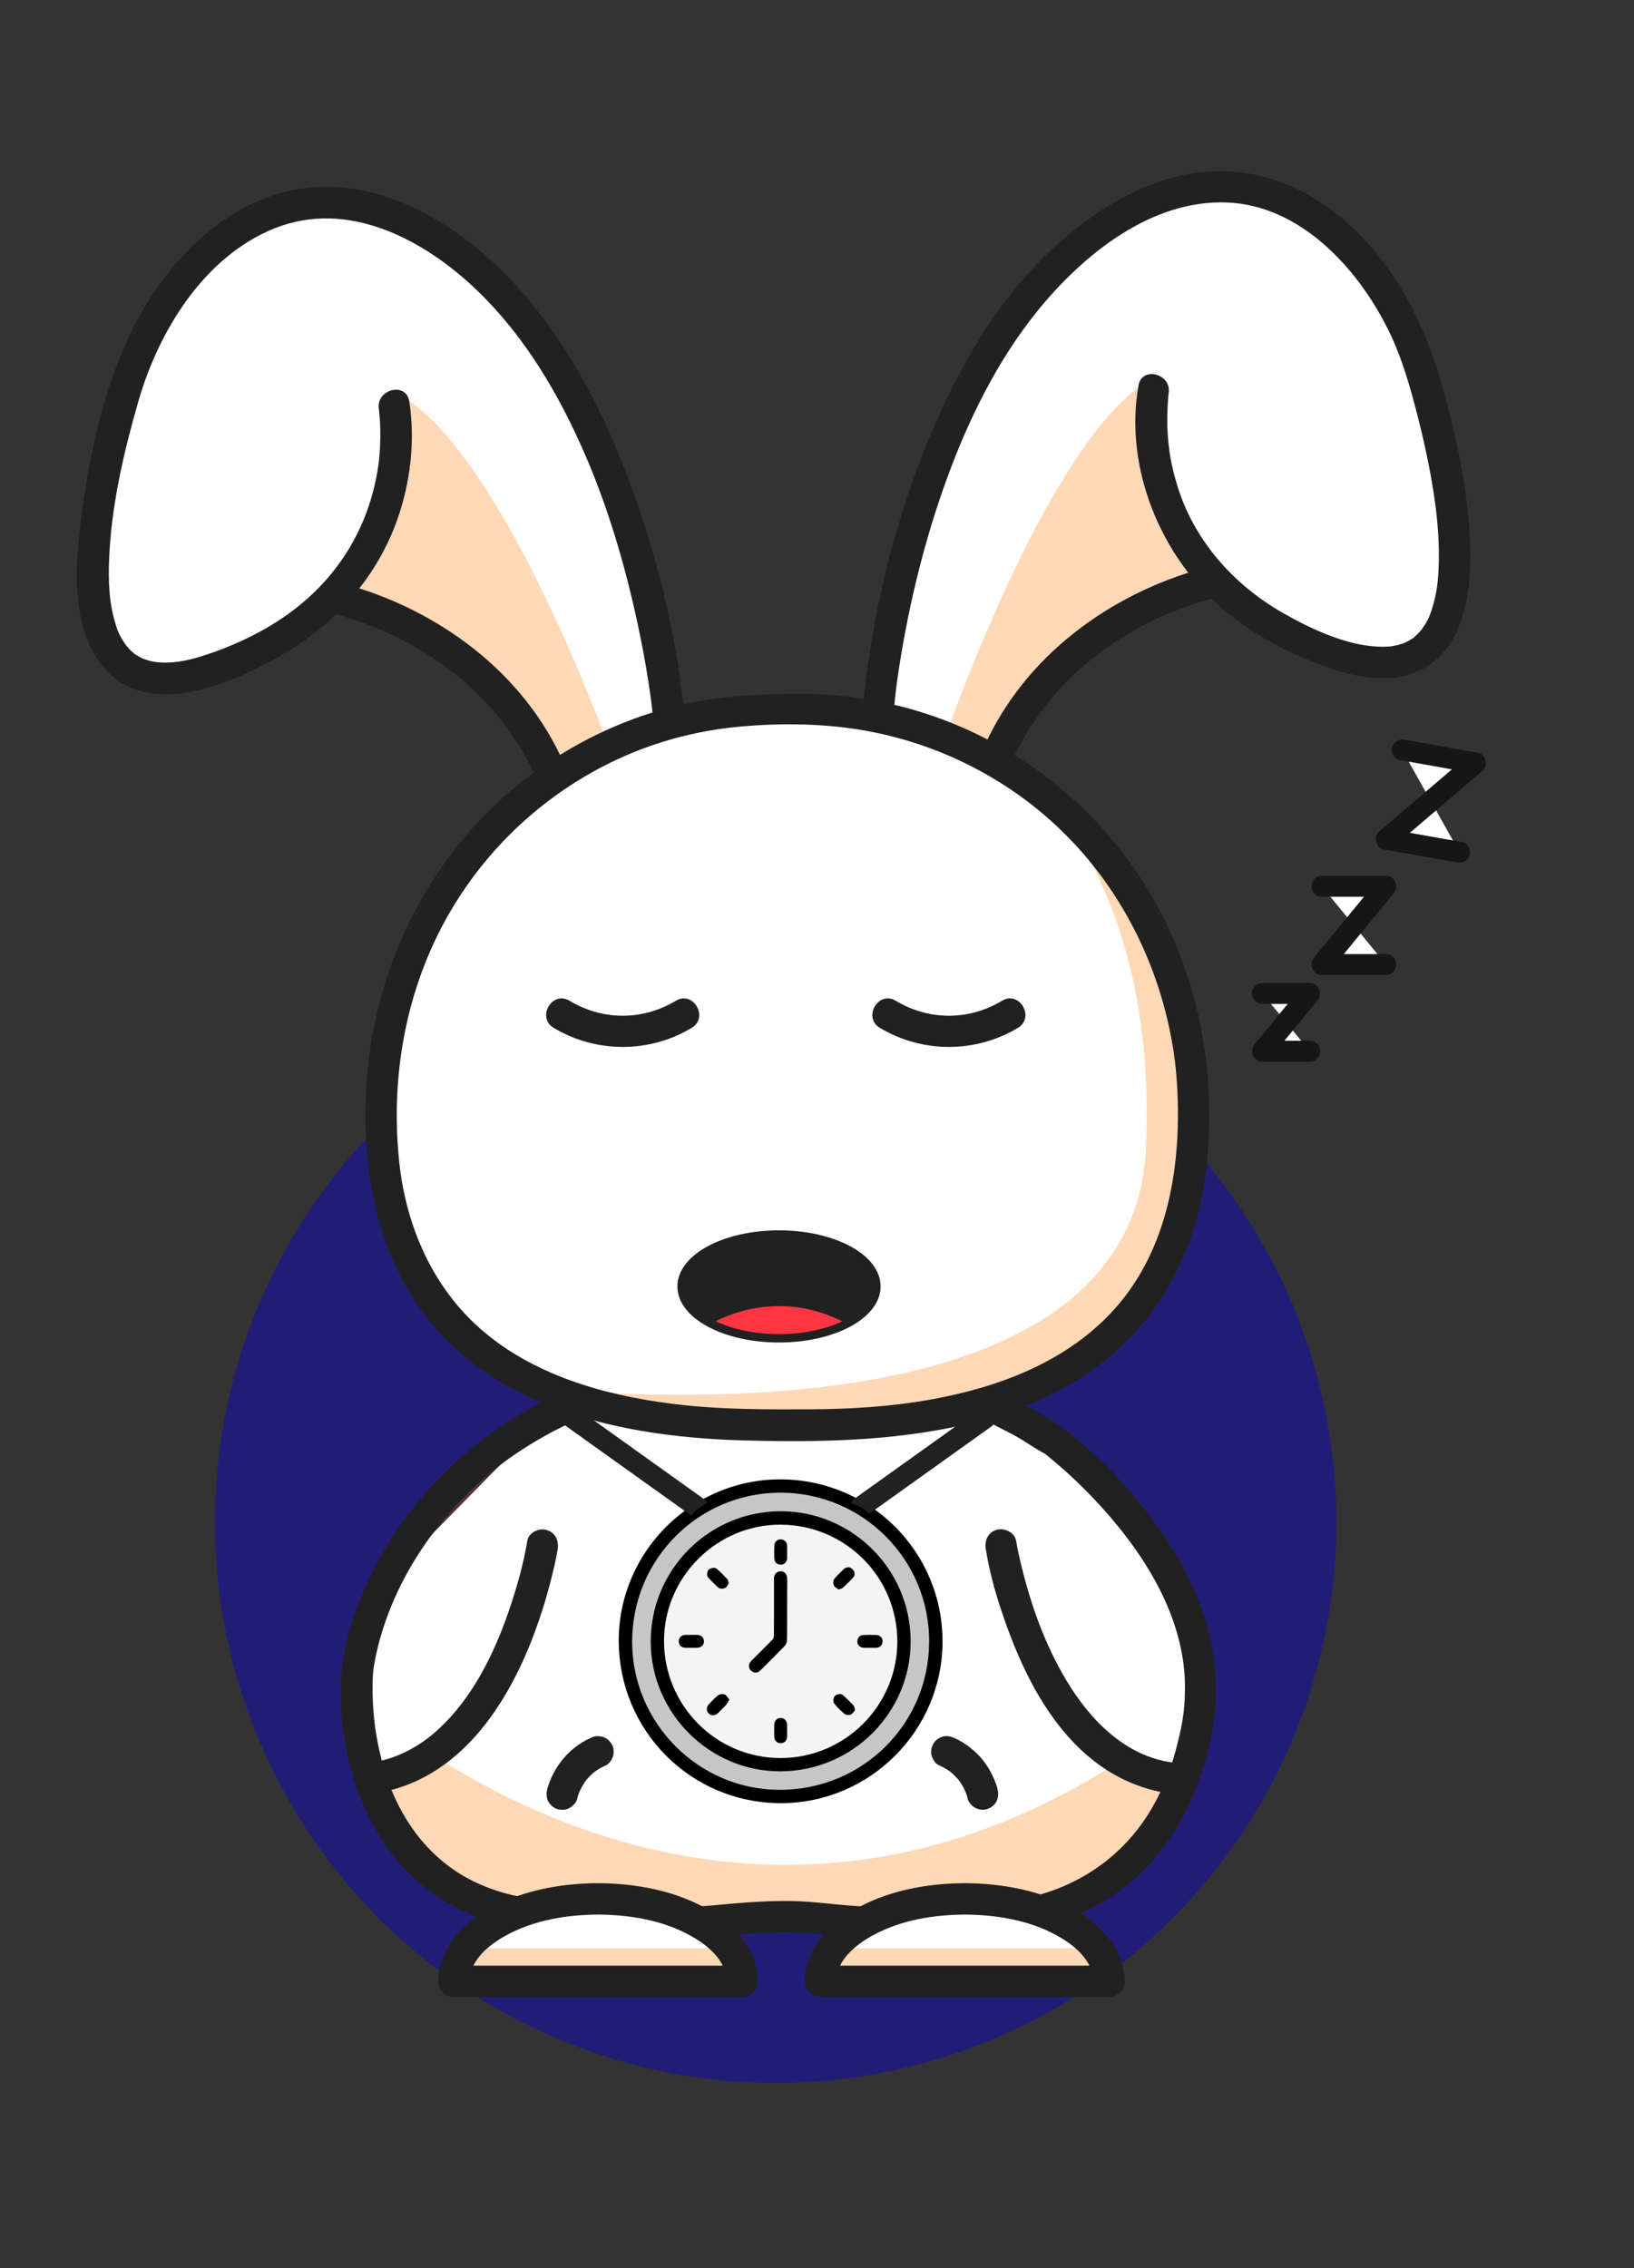 <?xml version="1.0" encoding="utf-8"?>
<!-- Generator: Adobe Illustrator 25.1.0, SVG Export Plug-In . SVG Version: 6.00 Build 0)  -->
<svg version="1.1" id="Calque_1" xmlns="http://www.w3.org/2000/svg" xmlns:xlink="http://www.w3.org/1999/xlink" x="0px" y="0px"
	 viewBox="0 0 195.26 270.97" style="enable-background:new 0 0 195.26 270.97;" xml:space="preserve">
<rect x="0" y="0" width="195.26" height="270.97" fill="#333333" stroke="none"/>
<style type="text/css">
	.st0{fill:#211D77;}
	.st1{fill:#FFFFFF;stroke:#50333C;stroke-width:0.75;stroke-miterlimit:10;}
	.st2{fill:#FFD8B6;}
	.st3{fill:#FFFFFF;}
	.st4{fill:#161616;}
	.st5{fill:#50333C;}
	.st6{fill:#222122;}
	.st7{fill:#FF3542;}
	.st8{fill:none;stroke:#222122;stroke-miterlimit:10;}
	.st9{fill:#F4F4F4;}
	.st10{fill:#C6C6C6;}
	.st11{stroke:#000000;stroke-width:0.5;stroke-miterlimit:10;}
</style>
<circle class="st0" cx="92.69" cy="181.83" r="67.01"/>
<path class="st1" d="M144.01,200.28c-0.55-1.22-0.63-2.66-0.24-3.95l-4.73-8.89l-6.43-10.53l-16.32-8.4l-17.03,2.19L72.49,169
	l-6.38-0.99l-18.2,18.53l-4.86,11.7c0.32,1.05,0.32,2.2,0,3.26c0.83,4.7,0.33,9.99,2.04,14.51c3.62,9.57,11.38,12.39,21,12.91
	c1.04,0.06,2.12,0.48,3.01,1.14l0.4-1.02l45.88,1.33c0.8-0.9,1.99-1.48,3.6-1.44c2.06,0.04,4.27,0.08,6.48,0.02
	c0.77-1.3,2.13-2.24,4.1-2.24c0.34,0,0.66,0.03,0.96,0.09c2.3-2.4,5.02-4.45,7.4-6.72c0.08-0.65,0.27-1.3,0.58-1.91
	c0.7-1.39,1.54-2.7,2.3-4.07c0.11-0.19,0.21-0.39,0.31-0.59c-0.15-1.26,0.18-2.55,0.94-3.62c0.01-0.04,0.02-0.07,0.03-0.11
	c0.24-1.26,0.91-2.15,1.77-2.73C143.87,204.78,143.73,202.48,144.01,200.28z"/>
<path class="st2" d="M140.06,212.08c-1.28,0-2.63-0.56-3.54-1.46c-0.39-0.4-0.78-0.82-1.12-1.27c-37.77,25.42-71.36,8.62-84.94-0.56
	c-0.03,0.05-0.06,0.1-0.09,0.15c-0.44,0.75-1.04,1.35-1.79,1.79c-0.4,0.17-0.8,0.34-1.19,0.5c-0.89,0.24-1.77,0.24-2.66,0
	c-0.22-0.09-0.44-0.18-0.65-0.28v4.1l10.96,11.67l3.91,2.92l14.28-1.32l10.31,1.46l4.88-0.49l9.69,1.06l7.64-1.12l14.8-1.22
	l7.24-0.46l10.23-6.79l2.43-8.72C140.33,212.07,140.19,212.08,140.06,212.08z"/>
<g>
	<g>
		<polyline class="st3" points="167.55,89.59 176.32,91.15 165.65,100.26 174.42,101.82 		"/>
		<g>
			<path class="st4" d="M167.22,90.79c2.92,0.52,5.85,1.04,8.77,1.56c-0.18-0.7-0.37-1.39-0.55-2.09c-3.11,2.66-6.23,5.31-9.34,7.97
				c-0.44,0.38-0.89,0.76-1.33,1.14c-0.68,0.58-0.35,1.93,0.55,2.09c2.92,0.52,5.85,1.04,8.77,1.56c0.66,0.12,1.35-0.18,1.54-0.87
				c0.17-0.6-0.2-1.42-0.87-1.54c-2.92-0.52-5.85-1.04-8.77-1.56c0.18,0.7,0.37,1.39,0.55,2.09c3.11-2.66,6.23-5.31,9.34-7.97
				c0.44-0.38,0.89-0.76,1.33-1.14c0.68-0.58,0.35-1.93-0.55-2.09c-2.92-0.52-5.85-1.04-8.77-1.56c-0.66-0.12-1.35,0.18-1.54,0.87
				C166.18,89.86,166.55,90.67,167.22,90.79L167.22,90.79z"/>
		</g>
	</g>
	<g>
		<polyline class="st3" points="157.95,105.88 165.62,105.88 157.95,115.22 165.62,115.22 		"/>
		<g>
			<path class="st4" d="M157.95,107.13c2.56,0,5.11,0,7.67,0c-0.29-0.71-0.59-1.42-0.88-2.13c-2.24,2.73-4.48,5.45-6.72,8.18
				c-0.32,0.39-0.64,0.77-0.95,1.16c-0.32,0.39-0.48,0.87-0.26,1.37c0.2,0.45,0.63,0.77,1.14,0.77c2.56,0,5.11,0,7.67,0
				c1.61,0,1.61-2.5,0-2.5c-2.56,0-5.11,0-7.67,0c0.29,0.71,0.59,1.42,0.88,2.13c2.24-2.73,4.48-5.45,6.72-8.18
				c0.32-0.39,0.64-0.77,0.95-1.16c0.32-0.39,0.48-0.87,0.26-1.37c-0.2-0.45-0.63-0.77-1.14-0.77c-2.56,0-5.11,0-7.67,0
				C156.34,104.63,156.33,107.13,157.95,107.13L157.95,107.13z"/>
		</g>
	</g>
	<g>
		<polyline class="st3" points="150.85,118.68 156.51,118.68 150.85,125.57 156.51,125.57 		"/>
		<g>
			<path class="st4" d="M150.85,119.93c1.89,0,3.77,0,5.66,0c-0.29-0.71-0.59-1.42-0.88-2.13c-1.65,2.01-3.3,4.02-4.95,6.03
				c-0.23,0.29-0.47,0.57-0.7,0.86c-0.33,0.4-0.47,0.87-0.26,1.37c0.19,0.45,0.64,0.77,1.14,0.77c1.89,0,3.77,0,5.66,0
				c0.65,0,1.28-0.57,1.25-1.25c-0.03-0.68-0.55-1.25-1.25-1.25c-1.89,0-3.77,0-5.66,0c0.29,0.71,0.59,1.42,0.88,2.13
				c1.65-2.01,3.3-4.02,4.95-6.03c0.23-0.29,0.47-0.57,0.7-0.86c0.33-0.4,0.47-0.87,0.26-1.37c-0.19-0.45-0.64-0.77-1.14-0.77
				c-1.89,0-3.77,0-5.66,0c-0.65,0-1.28,0.57-1.25,1.25C149.63,119.36,150.15,119.93,150.85,119.93L150.85,119.93z"/>
		</g>
	</g>
</g>
<polygon class="st1" points="78.78,169.18 110.83,170.12 128.44,163.17 139.27,151.13 142.64,135.77 138.32,113.28 129.27,99.88 
	114.36,88.62 98.31,84.97 83.61,86.03 66.5,92.2 53.99,105.98 47.97,119.27 45.22,135.18 50.81,154.15 61.37,164.2 "/>
<polygon class="st1" points="68.31,92.2 79.37,85.79 77,71.56 71.37,55.1 62.61,38.09 50.25,27.34 36.07,24.16 24.34,30.75 
	17.65,39.87 13.48,54.3 12.75,61.69 12.01,70.98 13.87,78.57 17.5,81.32 30.6,77.77 38.36,72.55 45.69,74.15 53.21,78.9 
	61.08,86.03 "/>
<polygon class="st3" points="116.79,90.64 105.73,84.23 108.1,70 113.73,53.54 122.49,36.53 134.85,25.78 149.03,22.6 160.76,29.19 
	167.45,38.3 171.62,52.74 172.36,60.13 173.1,69.42 171.24,77.01 167.61,79.76 154.5,76.21 146.75,70.99 139.41,72.59 131.9,77.34 
	124.02,84.47 "/>
<path class="st2" d="M72.91,89.65c0,0-12.77-35.68-25.22-42.51l-2.16,13.92l-2.96,7.78l-0.45,1.82l7.1,2.61l12.49,10.3l5.53,8.2
	L72.91,89.65z"/>
<path class="st2" d="M112.38,89.65c0,0,12.77-37.55,25.22-44.38l2.16,15.79l2.96,7.78l0.45,1.82l-7.1,2.61l-12.49,10.3l-5.53,8.2
	L112.38,89.65z"/>
<path class="st2" d="M143.08,127.75c-0.19-0.88-0.16-1.81,0.1-2.67c-1.89-1.87-2.55-4.34-3.13-6.94c-0.81-3.61-2.28-7.07-3.8-10.43
	c-2.34-5.19-5.24-10.76-10.94-12.4c6.08,7.51,12.57,20.59,11.63,41.79c-1.44,32.6-54.72,30.4-72.82,28.7
	c2.23,1.03,4.64,1.88,7.02,2.11c1.54,0.15,2.93,0.84,3.78,1.98c0.53,0.07,1.01,0.22,1.43,0.43c0.25-0.04,0.5-0.06,0.77-0.06
	c0.83,0,1.53,0.19,2.13,0.5c4.39-0.46,8.72,0.47,13.11,0.55c0.37,0.01,0.71,0.05,1.03,0.12c0.24-0.04,0.48-0.06,0.72-0.07
	c2.7-0.02,5.4-0.19,8.1-0.22c0.54-0.23,1.16-0.36,1.86-0.36c0.44,0,0.85,0.06,1.22,0.15c0.49-0.17,1.03-0.28,1.64-0.28
	c0.34,0,0.65,0.03,0.95,0.09c4.39-1.54,8.75-2.93,13.35-3.6l8.18-3.96c0.36-2.05,1.88-3.86,4.56-3.87c0-0.01,0.01-0.01,0.01-0.02
	c2.4-3.63,5.75-7.08,6.96-11.34c0.26-0.9,0.68-1.6,1.22-2.12l1.64-12.16C142.37,132.12,142.13,129.62,143.08,127.75z"/>
<path class="st5" d="M80,144.78"/>
<g>
	<g>
		<path class="st6" d="M119.23,213.83c-0.12-0.59-0.39-1.17-0.63-1.71c-0.51-1.1-1.27-2.13-2.17-2.93c-0.7-0.62-1.48-1.16-2.34-1.54
			c-0.48-0.21-0.92-0.33-1.44-0.19c-0.43,0.12-0.91,0.46-1.12,0.86c-0.23,0.44-0.35,0.96-0.19,1.44c0.14,0.44,0.43,0.93,0.86,1.12
			c0.56,0.25,1.09,0.56,1.57,0.93c-0.13-0.1-0.25-0.2-0.38-0.29c0.5,0.39,0.94,0.83,1.33,1.33c-0.1-0.13-0.2-0.25-0.29-0.38
			c0.42,0.54,0.77,1.13,1.03,1.76c-0.06-0.15-0.13-0.3-0.19-0.45c0.14,0.34,0.27,0.69,0.35,1.04c0.09,0.44,0.48,0.9,0.86,1.12
			c0.4,0.24,0.99,0.33,1.44,0.19c0.45-0.15,0.89-0.43,1.12-0.86C119.29,214.81,119.33,214.35,119.23,213.83L119.23,213.83z"/>
	</g>
</g>
<g>
	<g>
		<path class="st6" d="M68.99,214.83c0.07-0.36,0.21-0.71,0.35-1.04c-0.06,0.15-0.13,0.3-0.19,0.45c0.27-0.63,0.62-1.22,1.03-1.76
			c-0.1,0.13-0.2,0.25-0.29,0.38c0.39-0.5,0.83-0.94,1.33-1.33c-0.13,0.1-0.25,0.2-0.38,0.29c0.49-0.37,1.01-0.68,1.57-0.93
			c0.4-0.18,0.75-0.72,0.86-1.12c0.12-0.45,0.07-1.05-0.19-1.44c-0.26-0.4-0.64-0.75-1.12-0.86c-0.17-0.02-0.33-0.04-0.5-0.07
			c-0.34,0-0.65,0.09-0.95,0.26c-2.4,1.07-4.21,3.24-5.01,5.71c-0.05,0.15-0.1,0.31-0.13,0.47c-0.1,0.5-0.07,1,0.19,1.44
			c0.23,0.39,0.67,0.76,1.12,0.86c0.48,0.11,1.02,0.09,1.44-0.19C68.52,215.7,68.89,215.31,68.99,214.83L68.99,214.83z"/>
	</g>
</g>
<g>
	<g>
		<path class="st6" d="M117.59,169.63c1.22,0.56,2.41,1.16,3.58,1.81c1.26,0.69,2.44,1.58,3.71,2.24c0.41,0.21-0.33-0.27-0.04-0.03
			c0.25,0.21,0.5,0.4,0.75,0.61c2.14,1.76,4.14,3.7,6.01,5.75c5.42,5.96,10.14,13.6,10,21.92c-0.04,2.39-0.27,3.82-0.85,6.19
			c-0.69,2.84-1.64,5.34-3.07,7.83c-3.62,6.27-9.78,10.16-16.96,11.12c-2.74,0.37-5.52,0.24-8.27,0.37
			c-2.95,0.13-5.9,0.39-8.85,0.32c-3.07-0.08-6.1-0.63-9.18-0.66c-3.28-0.04-6.53,0.27-9.79,0.57c-2.91,0.27-5.85,0.02-8.76-0.17
			c-3.06-0.2-6.12-0.24-9.18-0.37c-3.69-0.16-7.42-0.93-10.69-2.68c-5.04-2.69-8.28-7.39-9.92-12.55c-0.37-1.16-0.67-2.34-0.91-3.54
			c-0.1-0.51-0.19-1.02-0.27-1.54c-0.02-0.12-0.13-0.9-0.07-0.42c-0.04-0.29-0.07-0.59-0.1-0.88c-0.16-1.47-0.24-2.96-0.21-4.44
			c0.01-0.49,0.04-0.96,0.08-1.45c0.01-0.14,0.03-0.27,0.05-0.4c-0.08,0.69,0,0.04,0.02-0.11c0.08-0.44,0.15-0.87,0.24-1.31
			c0.27-1.27,0.61-2.52,1.03-3.75c2.83-8.44,9-16.08,16.46-20.89c2.41-1.56,4.95-2.92,7.62-3.98c0.94-0.37,1.6-1.26,1.31-2.31
			c-0.25-0.9-1.36-1.68-2.31-1.31c-10.29,4.05-19.2,11.85-24.27,21.73c-2.03,3.97-3.66,8.44-3.96,12.93
			c-0.56,8.68,2.37,18.64,9.03,24.47c2.81,2.46,6.17,4.18,9.77,5.14c5.22,1.39,10.69,1.03,16.03,1.39c2.98,0.2,6,0.45,8.99,0.19
			c3.51-0.32,6.99-0.64,10.52-0.55c3.1,0.07,6.16,0.65,9.27,0.66c3.32,0.01,6.64-0.31,9.96-0.4c5.05-0.14,9.86-0.43,14.56-2.45
			c3.46-1.48,6.58-3.76,9.02-6.63c4.1-4.81,6.4-10.88,7.18-17.11c1.01-8.04-1.97-15.8-6.59-22.28c-3.23-4.53-7.2-8.95-11.76-12.21
			c-2.24-1.61-4.79-2.89-7.29-4.05C117.3,165.39,115.39,168.62,117.59,169.63L117.59,169.63z"/>
	</g>
</g>
<g>
	<g>
		<path class="st6" d="M140.76,133.33c-0.03,8.51-2.04,17.22-8.04,23.56c-5.64,5.95-13.57,8.88-21.48,10.3
			c-4.74,0.85-9.56,1.15-14.37,1.17c-5.06,0.02-10.12,0.04-15.16-0.5c-8.13-0.86-16.69-3.04-23.22-8.21
			c-6.49-5.13-9.94-12.79-10.79-20.91c-1.05-10.02,0.76-20.33,5.71-29.15c4.66-8.3,11.85-14.95,20.5-18.94
			c4.32-1.99,9.03-3.27,13.76-3.77c4.91-0.51,10.11-0.5,14.99,0.28c9.45,1.53,18.24,6,24.95,12.83
			c6.86,6.99,11.19,16.08,12.65,25.74C140.63,128.27,140.77,130.81,140.76,133.33c-0.01,2.41,3.74,2.42,3.75,0
			c0.02-10.75-3.1-21.48-9.44-30.23c-6.05-8.36-14.61-14.66-24.44-17.85c-4.99-1.62-10.27-2.4-15.51-2.36
			c-5.34,0.04-10.54,0.36-15.71,1.8c-9.87,2.75-18.74,8.68-25.05,16.75c-6.64,8.5-10.29,18.97-10.66,29.74
			c-0.33,9.53,1.59,19.29,7.75,26.82c5.57,6.81,13.98,10.58,22.42,12.4c4.94,1.06,10.01,1.55,15.06,1.68
			c5.35,0.14,10.77,0.15,16.11-0.32c9.04-0.79,18.46-2.92,25.91-8.37c7.31-5.35,11.66-13.33,12.99-22.23
			c0.39-2.6,0.57-5.21,0.58-7.83C144.52,130.92,140.77,130.92,140.76,133.33z"/>
	</g>
</g>
<g>
	<g>
		<path class="st6" d="M40.12,73.37c10.42,2.83,19.68,9.75,24.05,19.78c0.41,0.94,1.76,1.13,2.57,0.67
			c0.96-0.55,1.08-1.64,0.67-2.57c-4.74-10.86-15.05-18.45-26.3-21.5C38.78,69.12,37.79,72.74,40.12,73.37L40.12,73.37z"/>
	</g>
</g>
<g>
	<g>
		<path class="st6" d="M81.82,86.03c-0.88-10.17-3.47-20.46-7.16-29.94c-3.07-7.89-7.12-15.51-12.84-21.82
			c-6.5-7.17-16.04-13.31-26.09-11.69c-9.48,1.52-16.84,9.83-20.58,18.19c-2.97,6.62-4.58,14.18-5.48,21.36
			c-0.72,5.7-1.23,13.25,2.94,17.86c5.37,5.93,15.17,1.61,20.77-1.56c6.65-3.76,11.86-9.61,14.28-16.89
			c1.32-3.96,1.86-8.35,1.39-12.52c-0.04-0.37-0.09-0.74-0.15-1.11c-0.42-2.37-4.04-1.37-3.62,1c0.11,0.63-0.03-0.48,0.02,0.17
			c0.05,0.58,0.11,1.16,0.13,1.74c0.03,0.87,0.02,1.74-0.02,2.61c-0.07,1.25-0.16,2.01-0.32,2.96c-1.04,6.02-3.97,11.33-8.65,15.38
			c-3.31,2.87-7.34,4.93-11.47,6.34c-1.59,0.54-3.22,0.99-4.85,1.04c-0.67,0.02-1.35-0.02-1.72-0.09c-0.27-0.05-0.54-0.12-0.8-0.2
			c-0.14-0.04-0.28-0.09-0.42-0.14c-0.52-0.19,0.3,0.16-0.19-0.08c-0.25-0.12-0.49-0.26-0.73-0.41c-0.37-0.23-0.07-0.01-0.34-0.25
			c-0.49-0.43-0.8-0.79-0.97-1.05c-0.76-1.12-0.98-1.73-1.32-3.01c-0.71-2.66-0.71-5.5-0.52-8.41c0.39-5.96,1.79-11.9,3.45-17.65
			c2.41-8.33,7.81-17.18,16.22-20.57c8.84-3.56,18.02,1.38,24.35,7.52c5.61,5.43,9.65,12.28,12.74,19.4
			c2.78,6.39,4.77,13.15,6.25,19.95c0.53,2.45,1,4.92,1.38,7.4c0.07,0.47,0.14,0.95,0.21,1.43c0.03,0.21,0.06,0.42,0.09,0.63
			c-0.07-0.48,0-0.03,0.02,0.19c0.07,0.55,0.14,1.1,0.2,1.66c0.02,0.19,0.04,0.39,0.06,0.58C78.28,88.42,82.03,88.44,81.82,86.03
			L81.82,86.03z"/>
	</g>
</g>
<g>
	<g>
		<path class="st6" d="M120.85,91.1c4.43-9.94,13.61-16.79,23.98-19.6c2.33-0.63,1.34-4.25-1-3.62
			c-11.2,3.04-21.42,10.55-26.22,21.32c-0.42,0.93-0.26,2,0.67,2.57C119.08,92.25,120.44,92.03,120.85,91.1L120.85,91.1z"/>
	</g>
</g>
<g>
	<g>
		<path class="st6" d="M136.05,46.04c-1.76,9.85,2.69,20.57,10.25,26.87c3.74,3.11,8.09,5.36,12.68,6.93
			c3.18,1.09,6.89,1.78,10.12,0.49c5.9-2.37,6.76-9.62,6.58-15.17c-0.21-6.58-1.67-13.15-3.46-19.47
			c-2.61-9.23-8.1-18.56-16.97-22.99c-4.22-2.11-8.87-2.75-13.51-1.86c-5.36,1.02-10.25,3.98-14.37,7.46
			c-6.47,5.45-11.22,12.78-14.74,20.4c-5.03,10.9-8.17,22.89-9.44,34.83c-0.02,0.21-0.05,0.43-0.06,0.64c-0.21,2.4,3.54,2.39,3.75,0
			c0.06-0.75,0.16-1.49,0.25-2.24c0.02-0.14,0.11-0.79,0.02-0.19c0.03-0.21,0.06-0.42,0.09-0.63c0.07-0.48,0.14-0.95,0.21-1.43
			c0.18-1.15,0.37-2.29,0.58-3.43c1.18-6.42,2.84-12.77,5.06-18.9c2.61-7.2,6.09-14.3,10.94-20.27
			c5.43-6.68,13.54-13.26,22.62-12.89c8.72,0.36,15.54,7.79,19.18,15.09c1.71,3.41,2.73,7.09,3.66,10.77
			c0.77,3.05,1.43,6.14,1.89,9.25c0.44,2.97,0.69,6.11,0.5,9.15c-0.08,1.34-0.22,2.38-0.61,3.77c-0.34,1.22-0.59,1.87-1.37,2.96
			c-0.04,0.05-0.22,0.28-0.01,0.02c-0.09,0.11-0.18,0.21-0.27,0.31c-0.17,0.18-0.35,0.35-0.53,0.52c-0.36,0.33,0.02,0.04-0.41,0.31
			c-0.26,0.16-0.53,0.32-0.81,0.45c-0.3,0.14,0.41-0.15-0.11,0.04c-0.11,0.04-0.22,0.08-0.33,0.11c-0.29,0.09-0.59,0.16-0.89,0.22
			c-0.44,0.09-1.11,0.12-1.83,0.09c-3.89-0.16-8.03-2.1-11.41-4.03c-5.92-3.38-10.57-8.65-12.57-15.06
			c-0.76-2.44-1.08-4.33-1.21-6.62c-0.08-1.46-0.02-2.89,0.1-4.34c0.05-0.62-0.09,0.47,0.02-0.17
			C140.09,44.68,136.48,43.67,136.05,46.04L136.05,46.04z"/>
	</g>
</g>
<polygon class="st3" points="61.56,227.48 54.55,233.23 55.41,234.81 57.78,236.7 82.99,235.99 87.16,235.44 87.16,232.62 
	81.1,229.14 74.89,227.04 "/>
<polygon class="st3" points="105.99,227.48 98.97,233.23 99.84,234.81 102.2,236.7 127.41,235.99 131.59,235.44 131.59,232.62 
	125.52,229.14 119.31,227.04 "/>
<rect x="55.81" y="232.75" class="st2" width="31.35" height="3.95"/>
<rect x="99.6" y="232.75" class="st2" width="31.35" height="3.95"/>
<g>
	<g>
		<path class="st6" d="M71.46,224.97c-4.61,0.03-9.43,0.91-13.42,3.31c-3.05,1.83-5.62,4.71-5.7,8.42
			c-0.02,1.01,0.88,1.88,1.88,1.88c10.05,0,20.09,0,30.14,0c1.45,0,2.9,0,4.35,0c1,0,1.9-0.86,1.88-1.88
			c-0.08-3.72-2.65-6.6-5.7-8.42C80.88,225.88,76.06,225,71.46,224.97c-2.41-0.02-2.42,3.73,0,3.75c3.75,0.03,7.64,0.65,10.96,2.47
			c2.09,1.14,4.36,2.97,4.41,5.51c0.62-0.62,1.25-1.25,1.88-1.88c-10.05,0-20.09,0-30.14,0c-1.45,0-2.9,0-4.35,0
			c0.62,0.62,1.25,1.25,1.88,1.88c0.05-2.54,2.32-4.37,4.41-5.51c3.33-1.82,7.21-2.44,10.96-2.47
			C73.87,228.7,73.88,224.95,71.46,224.97z"/>
	</g>
</g>
<g>
	<g>
		<path class="st6" d="M115.28,224.97c-4.61,0.03-9.43,0.91-13.42,3.31c-3.05,1.83-5.62,4.71-5.7,8.42
			c-0.02,1.01,0.88,1.88,1.88,1.88c10.05,0,20.09,0,30.14,0c1.45,0,2.9,0,4.35,0c1,0,1.9-0.86,1.88-1.88
			c-0.08-3.72-2.65-6.6-5.7-8.42C124.71,225.88,119.89,225,115.28,224.97c-2.41-0.02-2.42,3.73,0,3.75
			c3.75,0.03,7.64,0.65,10.96,2.47c2.09,1.14,4.36,2.97,4.41,5.51c0.62-0.62,1.25-1.25,1.88-1.88c-10.05,0-20.09,0-30.14,0
			c-1.45,0-2.9,0-4.35,0c0.62,0.62,1.25,1.25,1.88,1.88c0.05-2.54,2.32-4.37,4.41-5.51c3.33-1.82,7.21-2.44,10.96-2.47
			C117.69,228.7,117.7,224.95,115.28,224.97z"/>
	</g>
</g>
<g>
	<path class="st5" d="M80.28,142.18"/>
</g>
<g>
	<path class="st5" d="M80.82,145.26"/>
	<g>
		<g>
			<path class="st6" d="M66.16,122.79c5.06,3.04,11.44,3.04,16.5,0c2.07-1.24,0.18-4.49-1.89-3.24c-3.97,2.39-8.74,2.39-12.72,0
				C65.97,118.31,64.09,121.55,66.16,122.79L66.16,122.79z"/>
		</g>
		<g>
			<path class="st6" d="M105.14,122.79c5.06,3.04,11.44,3.04,16.5,0c2.07-1.24,0.18-4.49-1.89-3.24c-3.97,2.39-8.74,2.39-12.72,0
				C104.95,118.31,103.07,121.55,105.14,122.79L105.14,122.79z"/>
		</g>
	</g>
	<path class="st7" d="M85.3,156.42l0.1,1.92l5.03,1.38l6.64-0.35l4.31-1.41l-1.4-2.54c0,0-8.25-1.37-8.34-1.37
		S85.3,156.42,85.3,156.42z"/>
	<ellipse class="st8" cx="93.09" cy="153.68" rx="11.64" ry="6.2"/>
	<path class="st6" d="M84.99,158.14c0,0,7.51-4.74,16.21,0l1.97-1.69l1.63-2.15l-1.06-3.12l-3.41-2.34l-5.58-1.28l-8.66,1.05
		l-3.1,2.26l-1.3,1.59v2.5l1.58,2.08L84.99,158.14z"/>
</g>
<g>
	<circle class="st9" cx="93.25" cy="196.01" r="14.76"/>
	<path class="st10" d="M111.82,195.76c0.01-0.09,0.01-0.14,0.01-0.14h-0.01c-0.53-17.84-18.52-18.18-18.52-18.18
		c-15.48,0-18.12,14.5-18.53,18.13h-0.07c0,0.23,0,0.45,0.01,0.67c-0.01,0.09-0.01,0.14-0.01,0.14h0.01
		c0.53,17.84,18.52,18.18,18.52,18.18c15.48,0,18.12-14.5,18.53-18.13h0.07C111.82,196.21,111.82,195.99,111.82,195.76z
		 M93.22,210.62c-14.12,0-14.69-15.05-14.69-15.05H78.5c0.55-13.56,14.79-14.18,14.79-14.18c14.12,0,14.69,15.05,14.69,15.05h0.03
		C107.46,210,93.22,210.62,93.22,210.62z"/>
	<path class="st11" d="M112.38,196.08c0.01,10.49-8.56,19.08-19.05,19.08c-10.63,0-19.13-8.52-19.14-19.18c0-10.44,8.58-19,19.04-19
		C103.84,176.98,112.37,185.49,112.38,196.08z M75.29,196.09c-0.02,9.85,8.02,17.96,17.85,17.98c10.04,0.02,18.1-7.94,18.14-17.93
		c0.04-9.96-8.03-18.06-18.01-18.07C83.34,178.07,75.31,186.11,75.29,196.09z"/>
	<path class="st11" d="M93.29,211.36c-8.34,0.04-15.25-6.83-15.28-15.2c-0.03-8.45,6.79-15.33,15.22-15.37
		c8.41-0.04,15.3,6.79,15.34,15.21C108.62,204.43,101.76,211.32,93.29,211.36z M93.28,181.89c-7.75-0.02-14.15,6.34-14.18,14.09
		c-0.03,7.87,6.3,14.27,14.14,14.29c7.83,0.02,14.23-6.34,14.24-14.15C107.49,188.27,101.14,181.91,93.28,181.89z"/>
	<path class="st11" d="M93.81,192.28c0,1.19,0.01,2.38-0.01,3.57c0,0.21-0.08,0.48-0.22,0.62c-0.94,0.98-1.91,1.93-2.87,2.89
		c-0.23,0.23-0.5,0.28-0.76,0.07c-0.24-0.19-0.25-0.44-0.1-0.7c0.06-0.1,0.15-0.18,0.23-0.26c0.8-0.81,1.62-1.6,2.41-2.43
		c0.13-0.14,0.24-0.37,0.24-0.56c0.02-2.23,0.01-4.45,0.01-6.68c0-0.1-0.01-0.21,0-0.31c0.03-0.31,0.21-0.5,0.52-0.53
		c0.29-0.03,0.53,0.21,0.55,0.53c0.02,0.32,0.01,0.65,0.01,0.97C93.81,190.41,93.81,191.34,93.81,192.28z"/>
	<g>
		<path class="st11" d="M93.81,185.41c0,0.25,0.01,0.5,0,0.75c-0.02,0.32-0.25,0.53-0.53,0.51c-0.3-0.02-0.49-0.2-0.5-0.51
			c-0.02-0.5-0.02-1,0-1.5c0.01-0.32,0.24-0.53,0.53-0.51c0.31,0.02,0.48,0.21,0.5,0.5C93.82,184.91,93.81,185.16,93.81,185.41z"/>
		<path class="st11" d="M82.61,196.6c-0.24,0-0.47,0.01-0.71,0c-0.31-0.02-0.52-0.18-0.54-0.51c-0.02-0.3,0.21-0.52,0.55-0.53
			c0.47-0.01,0.95-0.01,1.42,0c0.32,0.01,0.52,0.18,0.54,0.51c0.02,0.3-0.21,0.51-0.55,0.53C83.09,196.61,82.85,196.6,82.61,196.6z"
			/>
		<path class="st11" d="M103.96,196.6c-0.25,0-0.5,0.01-0.75,0c-0.32-0.02-0.53-0.25-0.51-0.53c0.02-0.31,0.2-0.49,0.51-0.5
			c0.5-0.02,1-0.02,1.5,0c0.32,0.01,0.53,0.24,0.51,0.53c-0.02,0.31-0.21,0.48-0.51,0.5C104.46,196.61,104.21,196.6,103.96,196.6z"
			/>
		<path class="st11" d="M93.81,206.74c0,0.24,0.01,0.47,0,0.71c-0.02,0.34-0.23,0.57-0.53,0.55c-0.33-0.02-0.5-0.22-0.51-0.54
			c-0.01-0.47-0.01-0.95,0-1.42c0.01-0.35,0.23-0.56,0.53-0.56c0.3,0.01,0.49,0.23,0.51,0.58c0,0.01,0,0.02,0,0.04
			C93.81,206.31,93.81,206.52,93.81,206.74z"/>
		<path class="st11" d="M86.81,189.11c-0.08,0.11-0.14,0.31-0.27,0.37c-0.15,0.07-0.42,0.1-0.51,0.01c-0.44-0.38-0.86-0.8-1.24-1.24
			c-0.09-0.1-0.03-0.46,0.08-0.56c0.13-0.12,0.48-0.19,0.59-0.11c0.45,0.37,0.85,0.81,1.26,1.23
			C86.76,188.86,86.76,188.96,86.81,189.11z"/>
		<path class="st11" d="M100.26,189.61c-0.13-0.1-0.34-0.18-0.39-0.32c-0.06-0.16-0.05-0.43,0.05-0.55c0.34-0.4,0.72-0.76,1.1-1.12
			c0.21-0.19,0.47-0.18,0.68,0.02c0.21,0.2,0.24,0.46,0.05,0.67c-0.36,0.4-0.75,0.77-1.13,1.14
			C100.55,189.53,100.42,189.55,100.26,189.61z"/>
		<path class="st11" d="M86.85,203.07c-0.11,0.19-0.17,0.33-0.26,0.43c-0.31,0.33-0.63,0.64-0.95,0.96
			c-0.27,0.26-0.58,0.27-0.79,0.04c-0.2-0.21-0.18-0.51,0.07-0.77c0.32-0.33,0.63-0.68,0.99-0.97c0.14-0.11,0.4-0.16,0.57-0.11
			C86.62,202.69,86.72,202.91,86.85,203.07z"/>
		<path class="st11" d="M101.9,204.23c-0.09,0.11-0.17,0.3-0.32,0.36c-0.15,0.06-0.41,0.05-0.52-0.04
			c-0.41-0.36-0.81-0.75-1.16-1.17c-0.1-0.12-0.07-0.47,0.04-0.59c0.11-0.13,0.48-0.21,0.58-0.13c0.46,0.38,0.87,0.82,1.29,1.25
			C101.86,203.96,101.85,204.07,101.9,204.23z"/>
	</g>
	<path class="st6" d="M84.48,179.6c-0.08-0.22-0.23-0.42-0.46-0.59c-4.39-3.14-8.78-6.28-13.17-9.41c-0.63-0.45-1.26-0.9-1.89-1.35
		c-1.31-0.94-2.56,1.23-1.26,2.16c4.39,3.14,8.78,6.28,13.17,9.41c0.58,0.42,1.17,0.84,1.75,1.25
		C83.08,180.44,83.7,179.93,84.48,179.6z"/>
	<path class="st6" d="M118.92,168.7c-0.32-0.54-1.16-0.84-1.71-0.45c-4.39,3.14-8.78,6.28-13.17,9.41c-0.63,0.45-1.26,0.9-1.89,1.35
		c-0.22,0.15-0.37,0.36-0.48,0.59c0.91,0.21,1.65,0.65,2.22,1.23c4.23-3.02,8.46-6.05,12.69-9.07c0.63-0.45,1.26-0.9,1.89-1.35
		C119.02,170.01,119.28,169.32,118.92,168.7z"/>
</g>
<g>
	<g>
		<path class="st6" d="M63.01,184.07c-0.47,2.88-1.3,5.74-2.25,8.5c-1.76,5.08-4.3,10.23-8.31,13.96c-2.25,2.09-5.08,3.64-8.16,4.04
			c-1,0.13-1.88,0.77-1.88,1.88c0,0.91,0.86,2.01,1.88,1.88c12.59-1.64,18.82-14.77,21.6-25.79c0.29-1.14,0.56-2.29,0.75-3.45
			c0.16-1.01-0.26-2.01-1.31-2.31C64.42,182.5,63.17,183.07,63.01,184.07L63.01,184.07z"/>
	</g>
</g>
<g>
	<g>
		<path class="st6" d="M117.8,185.07c0.51,3.17,1.45,6.31,2.55,9.32c2.06,5.65,4.99,11.4,9.63,15.37c2.94,2.51,6.33,4.06,10.17,4.56
			c1.01,0.13,1.88-0.96,1.88-1.88c0-1.12-0.87-1.74-1.88-1.88c-5.69-0.74-9.93-5.13-12.73-9.83c-2.51-4.2-4.18-8.82-5.34-13.58
			c-0.25-1.02-0.49-2.05-0.66-3.09c-0.16-1-1.41-1.56-2.31-1.31C118.04,183.06,117.63,184.06,117.8,185.07L117.8,185.07z"/>
	</g>
</g>
</svg>
